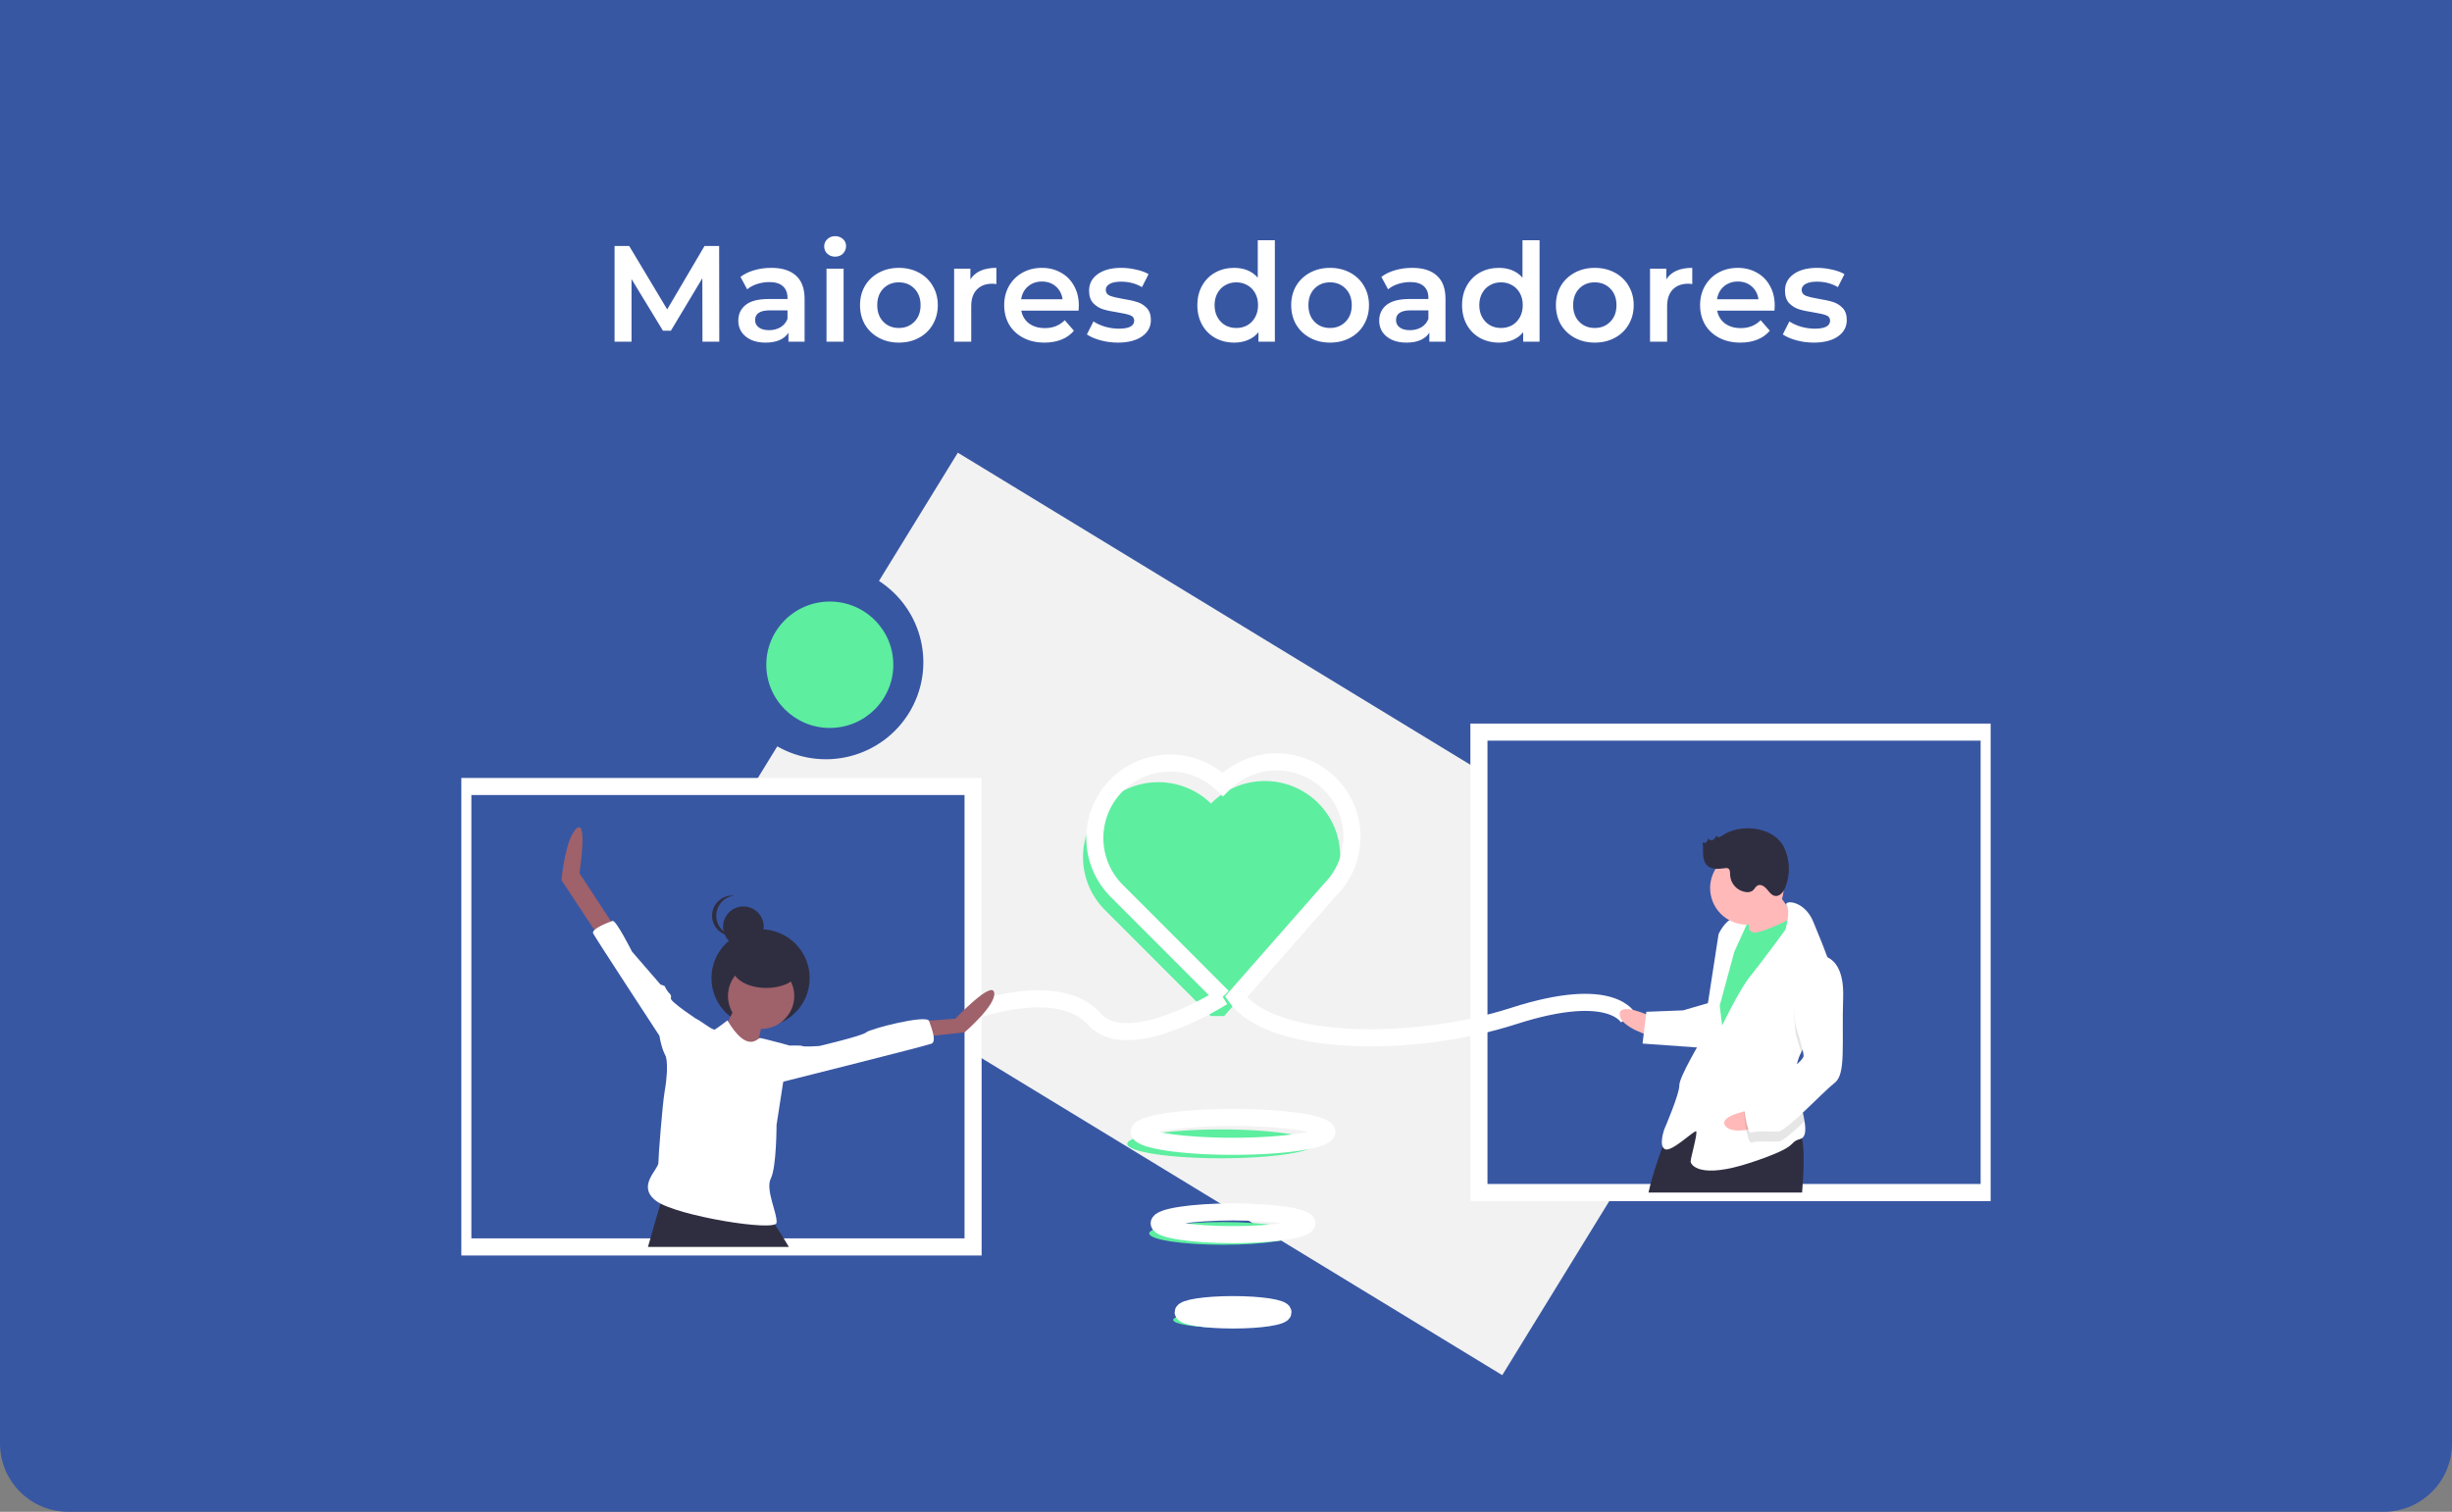 <svg width="287" height="177" viewBox="0 0 287 177" fill="none" xmlns="http://www.w3.org/2000/svg">
<rect x="0" y="0" width="287" height="177" fill="#808080" stroke="none"/>
<path d="M0 0H287V169C287 173.418 283.418 177 279 177H8C3.582 177 0 173.418 0 169V0Z" fill="#3857A3"/>
<g clip-path="url(#clip0)">
<path d="M172.759 89.936L112.111 53L102.882 68.015C105.375 69.627 107.137 72.143 107.794 75.029C108.451 77.914 107.951 80.941 106.399 83.464C104.848 85.988 102.369 87.81 99.489 88.541C96.609 89.272 93.556 88.856 90.98 87.381L87.985 92.253H113.549V123.067L175.835 161L188.871 139.791H172.759V89.936Z" fill="#F2F2F2"/>
<path d="M142.927 135.61C148.993 135.61 153.91 134.853 153.91 133.92C153.91 132.987 148.993 132.23 142.927 132.23C136.861 132.23 131.943 132.987 131.943 133.92C131.943 134.853 136.861 135.61 142.927 135.61Z" fill="#5DEEA0"/>
<path d="M143.282 118.953L154.349 106.351C155.158 105.527 155.797 104.553 156.228 103.483C156.659 102.414 156.875 101.27 156.862 100.118C156.849 98.965 156.609 97.827 156.154 96.767C155.699 95.707 155.039 94.747 154.211 93.941C153.384 93.135 152.405 92.499 151.33 92.07C150.256 91.641 149.107 91.426 147.949 91.439C146.792 91.452 145.648 91.691 144.583 92.144C143.518 92.597 142.554 93.254 141.744 94.078C140.917 93.272 139.938 92.636 138.863 92.207C137.789 91.777 136.64 91.563 135.482 91.576C134.324 91.588 133.181 91.828 132.116 92.281C131.051 92.733 130.086 93.391 129.277 94.214C128.467 95.038 127.829 96.013 127.397 97.082C126.966 98.152 126.751 99.295 126.764 100.448C126.776 101.6 127.017 102.739 127.472 103.798C127.927 104.858 128.587 105.819 129.414 106.624L141.726 118.953" fill="#5DEEA0"/>
<path d="M113.896 92.082H54.174V145.986H113.896V92.082Z" stroke="white" stroke-width="2" stroke-miterlimit="10"/>
<path d="M232.827 85.715H173.105V139.619H232.827V85.715Z" stroke="white" stroke-width="2" stroke-miterlimit="10"/>
<path d="M97.127 85.226C101.232 85.226 104.56 81.913 104.56 77.827C104.56 73.74 101.232 70.428 97.127 70.428C93.022 70.428 89.694 73.74 89.694 77.827C89.694 81.913 93.022 85.226 97.127 85.226Z" fill="#5DEEA0"/>
<path d="M114.759 118.092C114.759 118.092 124.094 114.823 128.07 119.296C132.046 123.77 143.109 116.715 143.109 116.715" stroke="white" stroke-width="2" stroke-miterlimit="10"/>
<path d="M190.648 119.296C190.648 119.296 188.919 115.167 177.164 118.952C165.409 122.738 148.814 122.566 144.665 116.715L155.732 104.114C156.541 103.29 157.18 102.315 157.611 101.246C158.042 100.176 158.258 99.033 158.245 97.88C158.232 96.728 157.992 95.589 157.537 94.529C157.082 93.47 156.422 92.509 155.594 91.704C154.767 90.898 153.788 90.262 152.713 89.833C151.639 89.403 150.49 89.189 149.332 89.202C148.175 89.214 147.031 89.454 145.966 89.907C144.901 90.359 143.937 91.016 143.127 91.84C141.456 90.213 139.203 89.313 136.865 89.338C134.527 89.364 132.295 90.313 130.66 91.977C129.025 93.641 128.121 95.883 128.146 98.21C128.172 100.538 129.126 102.76 130.797 104.387L143.109 116.715" stroke="white" stroke-width="2" stroke-miterlimit="10"/>
<path d="M144.329 134.206C150.395 134.206 155.312 133.449 155.312 132.516C155.312 131.582 150.395 130.826 144.329 130.826C138.263 130.826 133.346 131.582 133.346 132.516C133.346 133.449 138.263 134.206 144.329 134.206Z" stroke="white" stroke-width="2" stroke-miterlimit="10"/>
<path d="M143.161 145.735C147.936 145.735 151.807 145.139 151.807 144.405C151.807 143.67 147.936 143.074 143.161 143.074C138.385 143.074 134.514 143.67 134.514 144.405C134.514 145.139 138.385 145.735 143.161 145.735Z" fill="#5DEEA0"/>
<path d="M143.161 155.432C146.387 155.432 149.003 155.03 149.003 154.533C149.003 154.037 146.387 153.634 143.161 153.634C139.934 153.634 137.318 154.037 137.318 154.533C137.318 155.03 139.934 155.432 143.161 155.432Z" fill="#5DEEA0"/>
<path d="M144.329 144.55C149.104 144.55 152.976 143.954 152.976 143.219C152.976 142.484 149.104 141.889 144.329 141.889C139.554 141.889 135.682 142.484 135.682 143.219C135.682 143.954 139.554 144.55 144.329 144.55Z" stroke="white" stroke-width="2" stroke-miterlimit="10"/>
<path d="M144.329 154.54C147.556 154.54 150.171 154.138 150.171 153.641C150.171 153.145 147.556 152.742 144.329 152.742C141.102 152.742 138.487 153.145 138.487 153.641C138.487 154.138 141.102 154.54 144.329 154.54Z" stroke="white" stroke-width="2" stroke-miterlimit="10"/>
<path d="M89.022 120.236C92.197 120.236 94.771 117.674 94.771 114.514C94.771 111.354 92.197 108.792 89.022 108.792C85.848 108.792 83.274 111.354 83.274 114.514C83.274 117.674 85.848 120.236 89.022 120.236Z" fill="#2F2E41"/>
<path d="M86.278 117.405C86.278 117.405 84.406 121.532 83.871 121.665C83.336 121.798 88.285 124.194 88.285 124.194C88.285 124.194 89.221 119.135 89.622 118.869C90.023 118.603 86.278 117.405 86.278 117.405Z" fill="#9F616A"/>
<path d="M89.087 120.466C91.229 120.466 92.965 118.738 92.965 116.606C92.965 114.474 91.229 112.745 89.087 112.745C86.945 112.745 85.209 114.474 85.209 116.606C85.209 118.738 86.945 120.466 89.087 120.466Z" fill="#9F616A"/>
<path d="M92.335 145.986H75.843C76.395 143.991 76.984 142.014 77.316 140.916C77.484 140.366 77.586 140.035 77.586 140.035C77.586 140.035 90.024 142.697 90.29 142.831C90.44 142.99 90.572 143.165 90.686 143.351C91.075 143.919 91.695 144.895 92.335 145.986Z" fill="#2F2E41"/>
<path d="M71.835 108.352L67.823 102.229C67.823 102.229 68.815 95.805 67.478 97.003C66.141 98.201 65.717 103.039 65.717 103.039L70.364 110.083L71.835 108.352Z" fill="#9F616A"/>
<path d="M108.211 119.534L111.822 119.268C111.822 119.268 116.101 114.742 116.369 116.206C116.636 117.671 112.892 120.865 112.892 120.865L107.944 121.398L108.211 119.534Z" fill="#9F616A"/>
<path d="M81.865 120.865V119.534C81.865 119.534 78.388 117.271 78.522 116.872C78.656 116.472 78.254 116.206 78.254 116.206C78.254 116.206 77.853 115.674 77.853 115.54C77.853 115.407 77.318 115.274 77.318 115.274L73.975 111.414C73.975 111.414 72.103 107.686 71.701 107.819C71.3 107.953 69.16 108.751 69.428 109.284C69.695 109.816 77.184 121.265 77.184 121.265C77.184 121.265 77.586 123.794 78.254 123.794C78.923 123.794 81.865 120.865 81.865 120.865Z" fill="white"/>
<path d="M90.826 122.463C90.826 122.463 93.768 122.33 93.901 122.463C94.035 122.596 95.907 122.463 95.907 122.463C95.907 122.463 100.989 121.265 101.391 120.865C101.792 120.466 108.479 118.735 108.746 119.534C109.013 120.333 109.682 121.93 109.013 122.197C108.345 122.463 90.291 126.989 90.291 126.989L90.826 122.463Z" fill="white"/>
<path d="M87.012 110.859C88.325 110.859 89.39 109.799 89.39 108.492C89.39 107.184 88.325 106.124 87.012 106.124C85.698 106.124 84.633 107.184 84.633 108.492C84.633 109.799 85.698 110.859 87.012 110.859Z" fill="#2F2E41"/>
<path d="M83.84 107.209C83.84 106.624 84.058 106.059 84.452 105.624C84.845 105.19 85.386 104.915 85.971 104.854C85.889 104.846 85.806 104.841 85.723 104.841C85.093 104.841 84.487 105.091 84.041 105.535C83.595 105.979 83.345 106.581 83.345 107.209C83.345 107.837 83.595 108.439 84.041 108.883C84.487 109.327 85.093 109.577 85.723 109.577C85.806 109.577 85.889 109.572 85.971 109.564C85.386 109.503 84.845 109.228 84.452 108.794C84.058 108.359 83.84 107.794 83.84 107.209Z" fill="#2F2E41"/>
<path d="M89.691 115.668C91.881 115.668 93.656 114.608 93.656 113.301C93.656 111.993 91.881 110.933 89.691 110.933C87.502 110.933 85.727 111.993 85.727 113.301C85.727 114.608 87.502 115.668 89.691 115.668Z" fill="#2F2E41"/>
<path d="M85.142 119.468C85.142 119.468 83.938 120.399 83.671 120.533C83.403 120.666 81.798 119.334 81.531 119.334C81.263 119.334 77.786 123.328 77.786 123.328C77.786 123.328 78.433 124.069 77.786 127.854C77.544 129.274 77.063 135.343 77.063 136.142C77.063 136.941 74.443 138.903 76.85 140.634C79.257 142.365 90.759 144.228 90.892 143.163C91.026 142.098 89.555 139.303 90.224 137.972C90.892 136.64 90.892 131.715 90.892 131.715L91.695 126.523L92.364 122.396C92.364 122.396 89.221 121.531 88.953 121.531C88.686 121.531 87.482 123.395 85.142 119.468Z" fill="white"/>
<path d="M205.654 106.753L202.917 106.859L203.054 110.361L205.79 110.256L205.654 106.753Z" fill="#5DEEA0"/>
<path d="M193.309 119.019C193.309 119.019 189.519 117.217 189.58 118.774C189.641 120.33 193.4 121.354 193.4 121.354L193.309 119.019Z" fill="#FFB9B9"/>
<path d="M210.932 139.619H192.955C193.331 137.867 194.044 135.754 194.603 134.231C195.045 133.026 195.388 132.19 195.388 132.19C197.429 129.898 200.392 129.84 203.172 130.406C203.504 130.473 203.834 130.549 204.159 130.633C204.197 130.642 204.235 130.652 204.273 130.662C204.923 130.829 205.554 131.022 206.15 131.215C207.179 131.548 208.107 131.886 208.857 132.115C209.235 132.239 209.622 132.329 210.016 132.385C210.102 132.394 210.188 132.397 210.275 132.395C210.572 132.383 210.778 132.701 210.911 133.257C211.212 134.512 211.143 136.982 210.932 139.619Z" fill="#2F2E41"/>
<path d="M207.386 103.471C207.386 103.471 209.469 106.704 210.282 107.452C211.094 108.2 208.809 109.847 208.809 109.847L204.719 110.395C204.719 110.395 204.77 106.69 204.56 106.308C204.349 105.927 207.386 103.471 207.386 103.471Z" fill="#FFB9B9"/>
<path d="M203.831 107.701C203.831 107.701 204.673 109.227 205.455 109.197C206.237 109.167 210.282 107.452 210.454 106.86C210.627 106.269 211.794 111.096 211.794 111.096L201.898 128.431L199.484 126.771L200.654 116.592L201.614 111.099L203.831 107.701Z" fill="#5DEEA0"/>
<path d="M210.819 123.215C210.411 124.005 210.202 124.883 210.212 125.772C210.214 125.811 210.215 125.85 210.219 125.889C210.312 127.689 210.979 129.772 211.218 131.287C211.391 132.373 211.342 133.166 210.703 133.353C209.155 133.802 210.929 134.124 204.938 136.109C198.946 138.094 197.901 136.38 197.885 135.991C197.87 135.602 198.734 132.646 198.531 132.459C198.328 132.272 195.69 134.907 194.893 134.548C194.096 134.189 194.802 132.213 194.802 132.213C194.802 132.213 196.597 128.051 196.559 127.078C196.522 126.106 199.279 121.517 199.279 121.517L201.155 109.363C201.155 109.363 201.876 107.776 202.846 107.544C203.457 107.417 204.093 107.533 204.62 107.865L202.998 111.435L201.285 117.737L201.572 120.065C201.572 120.065 203.563 115.895 204.871 114.286C206.178 112.677 208.966 108.867 208.966 108.867C208.966 108.867 209.617 106.68 209.126 106.027C208.634 105.372 211.176 105.274 212.259 107.96C212.833 109.384 213.766 111.507 214.35 113.484C214.87 115.235 215.116 116.872 214.6 117.808C213.812 119.237 211.83 121.116 210.819 123.215Z" fill="white"/>
<path opacity="0.1" d="M214.6 117.808C213.812 119.237 211.83 121.116 210.819 123.215C210.555 122.269 210.233 121.289 210.233 121.289C210.233 121.289 208.998 114.711 212.652 113.011C213.257 112.953 213.862 113.121 214.35 113.484C214.87 115.235 215.116 116.872 214.6 117.808Z" fill="black"/>
<path d="M200.097 117.393L197 118.292L192.7 118.458L192.258 122.178L199.325 122.684C199.325 122.684 201.09 117.744 200.097 117.393Z" fill="white"/>
<path d="M205.148 129.899C205.148 129.899 201.005 130.584 201.95 131.825C202.896 133.066 206.567 131.761 206.567 131.761L205.148 129.899Z" fill="#FFB9B9"/>
<path opacity="0.1" d="M210.219 125.889C210.312 127.69 210.979 129.772 211.218 131.287C209.898 132.53 208.643 133.627 208.17 133.646C207.192 133.683 205.621 133.549 205.042 133.766C204.463 133.984 204.124 130.294 204.124 130.294C204.124 130.294 204.469 129.112 206.01 128.467C207.051 128.032 209.044 126.85 210.219 125.889Z" fill="black"/>
<path d="M212.606 111.844C212.606 111.844 215.914 111.326 215.735 116.789C215.557 122.253 216.084 125.74 214.754 126.766C213.423 127.791 209.102 132.44 208.124 132.478C207.147 132.516 205.576 132.381 204.997 132.599C204.418 132.816 204.078 129.126 204.078 129.126C204.078 129.126 204.424 127.944 205.965 127.3C207.506 126.656 211.137 124.372 211.106 123.594C211.076 122.815 210.188 120.121 210.188 120.121C210.188 120.121 208.953 113.544 212.606 111.844Z" fill="white"/>
<path d="M204.469 108.257C206.846 108.257 208.772 106.339 208.772 103.973C208.772 101.607 206.846 99.689 204.469 99.689C202.092 99.689 200.165 101.607 200.165 103.973C200.165 106.339 202.092 108.257 204.469 108.257Z" fill="#FFB9B9"/>
<path d="M201.571 97.833C201.467 97.922 201.343 97.984 201.209 98.014C201.142 98.026 201.073 98.011 201.017 97.972C200.961 97.934 200.922 97.875 200.91 97.808C200.833 98.022 200.689 98.205 200.499 98.332C200.298 98.436 199.988 98.349 199.959 98.125C199.929 98.295 199.854 98.454 199.74 98.584C199.681 98.646 199.6 98.683 199.513 98.686C199.427 98.689 199.344 98.657 199.28 98.599C199.368 99.078 199.314 99.571 199.342 100.057C199.369 100.543 199.5 101.058 199.869 101.378C200.407 101.844 201.216 101.729 201.923 101.641C202.03 101.618 202.142 101.624 202.245 101.658C202.51 101.771 202.498 102.138 202.502 102.424C202.524 102.928 202.724 103.407 203.067 103.777C203.41 104.147 203.873 104.384 204.375 104.446C204.656 104.49 204.943 104.42 205.172 104.253C205.373 104.083 205.476 103.807 205.706 103.68C206.08 103.472 206.535 103.775 206.809 104.103C207.082 104.431 207.352 104.834 207.777 104.894C208.338 104.974 208.765 104.405 208.975 103.88C209.264 103.146 209.403 102.361 209.382 101.572C209.362 100.784 209.183 100.007 208.857 99.288C207.685 96.746 203.683 96.344 201.571 97.833Z" fill="#2F2E41"/>
</g>
<path d="M82.222 40L82.206 32.576L78.526 38.72H77.598L73.918 32.672V40H71.934V28.8H73.646L78.094 36.224L82.462 28.8H84.174L84.19 40H82.222ZM90.287 31.36C91.546 31.36 92.506 31.664 93.167 32.272C93.839 32.869 94.175 33.776 94.175 34.992V40H92.287V38.96C92.042 39.333 91.69 39.621 91.231 39.824C90.783 40.016 90.239 40.112 89.599 40.112C88.959 40.112 88.399 40.005 87.919 39.792C87.439 39.568 87.066 39.264 86.799 38.88C86.543 38.485 86.415 38.043 86.415 37.552C86.415 36.784 86.698 36.171 87.263 35.712C87.839 35.243 88.74 35.008 89.967 35.008H92.175V34.88C92.175 34.283 91.994 33.824 91.631 33.504C91.279 33.184 90.751 33.024 90.047 33.024C89.567 33.024 89.092 33.099 88.623 33.248C88.164 33.397 87.775 33.605 87.455 33.872L86.671 32.416C87.119 32.075 87.658 31.813 88.287 31.632C88.916 31.451 89.583 31.36 90.287 31.36ZM90.015 38.656C90.516 38.656 90.959 38.544 91.343 38.32C91.738 38.085 92.015 37.755 92.175 37.328V36.336H90.111C88.959 36.336 88.383 36.715 88.383 37.472C88.383 37.835 88.527 38.123 88.815 38.336C89.103 38.549 89.503 38.656 90.015 38.656ZM96.742 31.456H98.742V40H96.742V31.456ZM97.75 30.048C97.387 30.048 97.083 29.936 96.838 29.712C96.592 29.477 96.47 29.189 96.47 28.848C96.47 28.507 96.592 28.224 96.838 28C97.083 27.765 97.387 27.648 97.75 27.648C98.112 27.648 98.416 27.76 98.662 27.984C98.907 28.197 99.03 28.469 99.03 28.8C99.03 29.152 98.907 29.451 98.662 29.696C98.427 29.931 98.123 30.048 97.75 30.048ZM105.207 40.112C104.343 40.112 103.564 39.925 102.871 39.552C102.177 39.179 101.633 38.661 101.239 38C100.855 37.328 100.663 36.571 100.663 35.728C100.663 34.885 100.855 34.133 101.239 33.472C101.633 32.811 102.177 32.293 102.871 31.92C103.564 31.547 104.343 31.36 105.207 31.36C106.081 31.36 106.865 31.547 107.559 31.92C108.252 32.293 108.791 32.811 109.175 33.472C109.569 34.133 109.767 34.885 109.767 35.728C109.767 36.571 109.569 37.328 109.175 38C108.791 38.661 108.252 39.179 107.559 39.552C106.865 39.925 106.081 40.112 105.207 40.112ZM105.207 38.4C105.943 38.4 106.551 38.155 107.031 37.664C107.511 37.173 107.751 36.528 107.751 35.728C107.751 34.928 107.511 34.283 107.031 33.792C106.551 33.301 105.943 33.056 105.207 33.056C104.471 33.056 103.863 33.301 103.383 33.792C102.913 34.283 102.679 34.928 102.679 35.728C102.679 36.528 102.913 37.173 103.383 37.664C103.863 38.155 104.471 38.4 105.207 38.4ZM113.583 32.704C114.159 31.808 115.173 31.36 116.623 31.36V33.264C116.453 33.232 116.298 33.216 116.159 33.216C115.381 33.216 114.773 33.445 114.335 33.904C113.898 34.352 113.679 35.003 113.679 35.856V40H111.679V31.456H113.583V32.704ZM126.274 35.776C126.274 35.915 126.263 36.112 126.242 36.368H119.538C119.655 36.997 119.959 37.499 120.45 37.872C120.951 38.235 121.57 38.416 122.306 38.416C123.244 38.416 124.018 38.107 124.626 37.488L125.698 38.72C125.314 39.179 124.828 39.525 124.242 39.76C123.655 39.995 122.994 40.112 122.258 40.112C121.319 40.112 120.492 39.925 119.778 39.552C119.063 39.179 118.508 38.661 118.114 38C117.73 37.328 117.538 36.571 117.538 35.728C117.538 34.896 117.724 34.149 118.098 33.488C118.482 32.816 119.01 32.293 119.682 31.92C120.354 31.547 121.111 31.36 121.954 31.36C122.786 31.36 123.527 31.547 124.178 31.92C124.839 32.283 125.351 32.8 125.714 33.472C126.087 34.133 126.274 34.901 126.274 35.776ZM121.954 32.96C121.314 32.96 120.77 33.152 120.322 33.536C119.884 33.909 119.618 34.411 119.522 35.04H124.37C124.284 34.421 124.023 33.92 123.586 33.536C123.148 33.152 122.604 32.96 121.954 32.96ZM130.835 40.112C130.141 40.112 129.464 40.021 128.803 39.84C128.141 39.659 127.613 39.429 127.219 39.152L127.987 37.632C128.371 37.888 128.829 38.096 129.363 38.256C129.907 38.405 130.44 38.48 130.963 38.48C132.157 38.48 132.755 38.165 132.755 37.536C132.755 37.237 132.6 37.029 132.291 36.912C131.992 36.795 131.507 36.683 130.835 36.576C130.131 36.469 129.555 36.347 129.107 36.208C128.669 36.069 128.285 35.829 127.955 35.488C127.635 35.136 127.475 34.651 127.475 34.032C127.475 33.221 127.811 32.576 128.483 32.096C129.165 31.605 130.083 31.36 131.235 31.36C131.821 31.36 132.408 31.429 132.995 31.568C133.581 31.696 134.061 31.872 134.435 32.096L133.667 33.616C132.941 33.189 132.125 32.976 131.219 32.976C130.632 32.976 130.184 33.067 129.875 33.248C129.576 33.419 129.427 33.648 129.427 33.936C129.427 34.256 129.587 34.485 129.907 34.624C130.237 34.752 130.744 34.875 131.427 34.992C132.109 35.099 132.669 35.221 133.107 35.36C133.544 35.499 133.917 35.733 134.227 36.064C134.547 36.395 134.707 36.864 134.707 37.472C134.707 38.272 134.36 38.912 133.667 39.392C132.973 39.872 132.029 40.112 130.835 40.112ZM149.219 28.128V40H147.299V38.896C146.968 39.301 146.558 39.605 146.067 39.808C145.587 40.011 145.054 40.112 144.467 40.112C143.646 40.112 142.904 39.931 142.243 39.568C141.592 39.205 141.08 38.693 140.707 38.032C140.334 37.36 140.147 36.592 140.147 35.728C140.147 34.864 140.334 34.101 140.707 33.44C141.08 32.779 141.592 32.267 142.243 31.904C142.904 31.541 143.646 31.36 144.467 31.36C145.032 31.36 145.55 31.456 146.019 31.648C146.488 31.84 146.888 32.128 147.219 32.512V28.128H149.219ZM144.707 38.4C145.187 38.4 145.619 38.293 146.003 38.08C146.387 37.856 146.691 37.541 146.915 37.136C147.139 36.731 147.251 36.261 147.251 35.728C147.251 35.195 147.139 34.725 146.915 34.32C146.691 33.915 146.387 33.605 146.003 33.392C145.619 33.168 145.187 33.056 144.707 33.056C144.227 33.056 143.795 33.168 143.411 33.392C143.027 33.605 142.723 33.915 142.499 34.32C142.275 34.725 142.163 35.195 142.163 35.728C142.163 36.261 142.275 36.731 142.499 37.136C142.723 37.541 143.027 37.856 143.411 38.08C143.795 38.293 144.227 38.4 144.707 38.4ZM155.675 40.112C154.811 40.112 154.033 39.925 153.339 39.552C152.646 39.179 152.102 38.661 151.707 38C151.323 37.328 151.131 36.571 151.131 35.728C151.131 34.885 151.323 34.133 151.707 33.472C152.102 32.811 152.646 32.293 153.339 31.92C154.033 31.547 154.811 31.36 155.675 31.36C156.55 31.36 157.334 31.547 158.027 31.92C158.721 32.293 159.259 32.811 159.643 33.472C160.038 34.133 160.235 34.885 160.235 35.728C160.235 36.571 160.038 37.328 159.643 38C159.259 38.661 158.721 39.179 158.027 39.552C157.334 39.925 156.55 40.112 155.675 40.112ZM155.675 38.4C156.411 38.4 157.019 38.155 157.499 37.664C157.979 37.173 158.219 36.528 158.219 35.728C158.219 34.928 157.979 34.283 157.499 33.792C157.019 33.301 156.411 33.056 155.675 33.056C154.939 33.056 154.331 33.301 153.851 33.792C153.382 34.283 153.147 34.928 153.147 35.728C153.147 36.528 153.382 37.173 153.851 37.664C154.331 38.155 154.939 38.4 155.675 38.4ZM165.303 31.36C166.561 31.36 167.521 31.664 168.183 32.272C168.855 32.869 169.191 33.776 169.191 34.992V40H167.303V38.96C167.057 39.333 166.705 39.621 166.247 39.824C165.799 40.016 165.255 40.112 164.615 40.112C163.975 40.112 163.415 40.005 162.935 39.792C162.455 39.568 162.081 39.264 161.815 38.88C161.559 38.485 161.431 38.043 161.431 37.552C161.431 36.784 161.713 36.171 162.279 35.712C162.855 35.243 163.756 35.008 164.983 35.008H167.191V34.88C167.191 34.283 167.009 33.824 166.647 33.504C166.295 33.184 165.767 33.024 165.063 33.024C164.583 33.024 164.108 33.099 163.639 33.248C163.18 33.397 162.791 33.605 162.471 33.872L161.687 32.416C162.135 32.075 162.673 31.813 163.303 31.632C163.932 31.451 164.599 31.36 165.303 31.36ZM165.031 38.656C165.532 38.656 165.975 38.544 166.359 38.32C166.753 38.085 167.031 37.755 167.191 37.328V36.336H165.127C163.975 36.336 163.399 36.715 163.399 37.472C163.399 37.835 163.543 38.123 163.831 38.336C164.119 38.549 164.519 38.656 165.031 38.656ZM180.203 28.128V40H178.283V38.896C177.953 39.301 177.542 39.605 177.051 39.808C176.571 40.011 176.038 40.112 175.451 40.112C174.63 40.112 173.889 39.931 173.227 39.568C172.577 39.205 172.065 38.693 171.691 38.032C171.318 37.36 171.131 36.592 171.131 35.728C171.131 34.864 171.318 34.101 171.691 33.44C172.065 32.779 172.577 32.267 173.227 31.904C173.889 31.541 174.63 31.36 175.451 31.36C176.017 31.36 176.534 31.456 177.003 31.648C177.473 31.84 177.873 32.128 178.203 32.512V28.128H180.203ZM175.691 38.4C176.171 38.4 176.603 38.293 176.987 38.08C177.371 37.856 177.675 37.541 177.899 37.136C178.123 36.731 178.235 36.261 178.235 35.728C178.235 35.195 178.123 34.725 177.899 34.32C177.675 33.915 177.371 33.605 176.987 33.392C176.603 33.168 176.171 33.056 175.691 33.056C175.211 33.056 174.779 33.168 174.395 33.392C174.011 33.605 173.707 33.915 173.483 34.32C173.259 34.725 173.147 35.195 173.147 35.728C173.147 36.261 173.259 36.731 173.483 37.136C173.707 37.541 174.011 37.856 174.395 38.08C174.779 38.293 175.211 38.4 175.691 38.4ZM186.66 40.112C185.796 40.112 185.017 39.925 184.324 39.552C183.63 39.179 183.086 38.661 182.692 38C182.308 37.328 182.116 36.571 182.116 35.728C182.116 34.885 182.308 34.133 182.692 33.472C183.086 32.811 183.63 32.293 184.324 31.92C185.017 31.547 185.796 31.36 186.66 31.36C187.534 31.36 188.318 31.547 189.012 31.92C189.705 32.293 190.244 32.811 190.628 33.472C191.022 34.133 191.22 34.885 191.22 35.728C191.22 36.571 191.022 37.328 190.628 38C190.244 38.661 189.705 39.179 189.012 39.552C188.318 39.925 187.534 40.112 186.66 40.112ZM186.66 38.4C187.396 38.4 188.004 38.155 188.484 37.664C188.964 37.173 189.204 36.528 189.204 35.728C189.204 34.928 188.964 34.283 188.484 33.792C188.004 33.301 187.396 33.056 186.66 33.056C185.924 33.056 185.316 33.301 184.836 33.792C184.366 34.283 184.132 34.928 184.132 35.728C184.132 36.528 184.366 37.173 184.836 37.664C185.316 38.155 185.924 38.4 186.66 38.4ZM195.036 32.704C195.612 31.808 196.626 31.36 198.076 31.36V33.264C197.906 33.232 197.751 33.216 197.612 33.216C196.834 33.216 196.226 33.445 195.788 33.904C195.351 34.352 195.132 35.003 195.132 35.856V40H193.132V31.456H195.036V32.704ZM207.727 35.776C207.727 35.915 207.716 36.112 207.695 36.368H200.991C201.108 36.997 201.412 37.499 201.903 37.872C202.404 38.235 203.023 38.416 203.759 38.416C204.697 38.416 205.471 38.107 206.079 37.488L207.151 38.72C206.767 39.179 206.281 39.525 205.695 39.76C205.108 39.995 204.447 40.112 203.711 40.112C202.772 40.112 201.945 39.925 201.231 39.552C200.516 39.179 199.961 38.661 199.567 38C199.183 37.328 198.991 36.571 198.991 35.728C198.991 34.896 199.177 34.149 199.551 33.488C199.935 32.816 200.463 32.293 201.135 31.92C201.807 31.547 202.564 31.36 203.407 31.36C204.239 31.36 204.98 31.547 205.631 31.92C206.292 32.283 206.804 32.8 207.167 33.472C207.54 34.133 207.727 34.901 207.727 35.776ZM203.407 32.96C202.767 32.96 202.223 33.152 201.775 33.536C201.337 33.909 201.071 34.411 200.975 35.04H205.823C205.737 34.421 205.476 33.92 205.039 33.536C204.601 33.152 204.057 32.96 203.407 32.96ZM212.288 40.112C211.595 40.112 210.917 40.021 210.256 39.84C209.595 39.659 209.067 39.429 208.672 39.152L209.44 37.632C209.824 37.888 210.283 38.096 210.816 38.256C211.36 38.405 211.893 38.48 212.416 38.48C213.611 38.48 214.208 38.165 214.208 37.536C214.208 37.237 214.053 37.029 213.744 36.912C213.445 36.795 212.96 36.683 212.288 36.576C211.584 36.469 211.008 36.347 210.56 36.208C210.123 36.069 209.739 35.829 209.408 35.488C209.088 35.136 208.928 34.651 208.928 34.032C208.928 33.221 209.264 32.576 209.936 32.096C210.619 31.605 211.536 31.36 212.688 31.36C213.275 31.36 213.861 31.429 214.448 31.568C215.035 31.696 215.515 31.872 215.888 32.096L215.12 33.616C214.395 33.189 213.579 32.976 212.672 32.976C212.085 32.976 211.637 33.067 211.328 33.248C211.029 33.419 210.88 33.648 210.88 33.936C210.88 34.256 211.04 34.485 211.36 34.624C211.691 34.752 212.197 34.875 212.88 34.992C213.563 35.099 214.123 35.221 214.56 35.36C214.997 35.499 215.371 35.733 215.68 36.064C216 36.395 216.16 36.864 216.16 37.472C216.16 38.272 215.813 38.912 215.12 39.392C214.427 39.872 213.483 40.112 212.288 40.112Z" fill="white"/>
<defs>
<clipPath id="clip0">
<rect width="179" height="108" fill="white" transform="translate(54 53)"/>
</clipPath>
</defs>
</svg>
